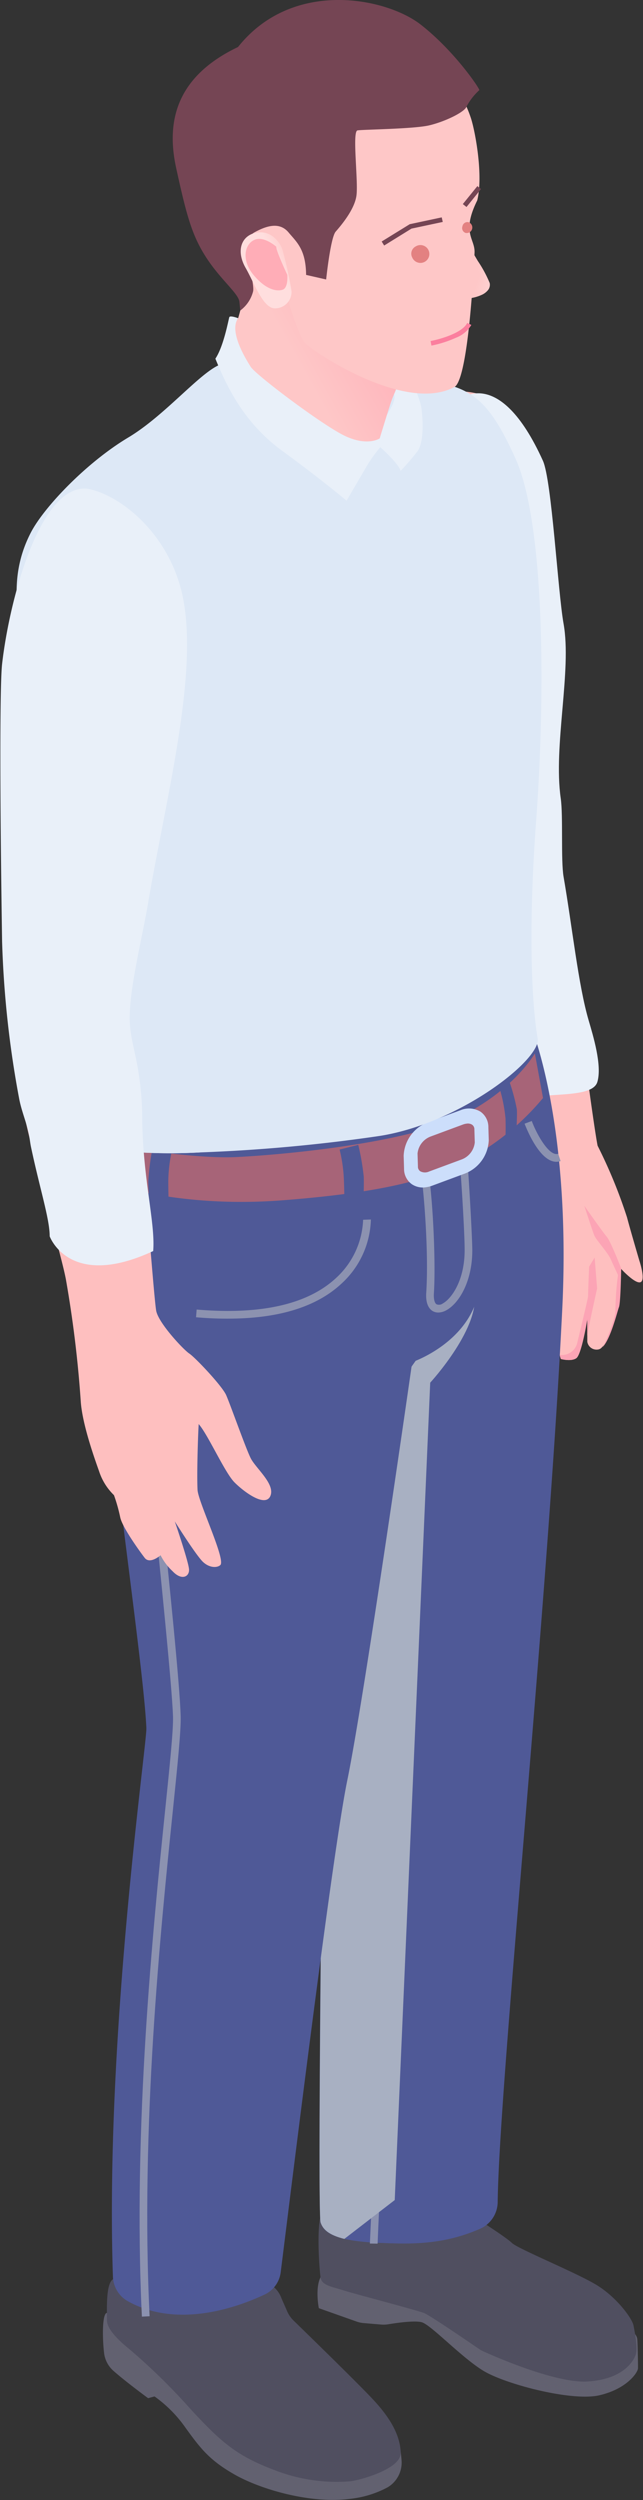 <svg xmlns="http://www.w3.org/2000/svg" xmlns:xlink="http://www.w3.org/1999/xlink" viewBox="0 0 116.73 453.63"><rect x="0" y="0" width="116.73" height="453.63" fill="#333333" stroke="none"/><defs><style>.cls-1{isolation:isolate;}.cls-2{fill:#febfbf;}.cls-3{fill:#e9f0f9;}.cls-4{fill:url(#Áåçûìÿííûé_ãðàäèåíò_3);}.cls-5{fill:url(#Áåçûìÿííûé_ãðàäèåíò_3-2);}.cls-6{fill:#626170;}.cls-7{fill:#504f60;}.cls-8{fill:#4f5997;}.cls-9{fill:#8c92b0;}.cls-10{fill:#a8b0c2;}.cls-10,.cls-14{mix-blend-mode:multiply;}.cls-11{fill:#a76478;}.cls-12{fill:#ccdefb;}.cls-13,.cls-14{fill:#dde8f6;}.cls-15{fill:url(#Áåçûìÿííûé_ãðàäèåíò_43);}.cls-16{fill:url(#Áåçûìÿííûé_ãðàäèåíò_3-3);}.cls-17{fill:url(#Áåçûìÿííûé_ãðàäèåíò_45);}.cls-18{fill:#fec7c7;}.cls-19{fill:#754554;}.cls-20{fill:url(#Áåçûìÿííûé_ãðàäèåíò_35);}.cls-21{fill:url(#Áåçûìÿííûé_ãðàäèåíò_2);}.cls-22{fill:#fb7f9e;}.cls-23{fill:#e38181;}.cls-24{fill:url(#Áåçûìÿííûé_ãðàäèåíò_43-2);}.cls-25{fill:url(#Áåçûìÿííûé_ãðàäèåíò_3-4);}</style><linearGradient id="Áåçûìÿííûé_ãðàäèåíò_3" x1="5146.49" y1="107.93" x2="5152.6" y2="107.93" gradientTransform="matrix(-1, 0.05, 0.05, 1, 5453.01, -122.63)" gradientUnits="userSpaceOnUse"><stop offset="0.12" stop-color="#fca4b5"/><stop offset="0.99" stop-color="#ffadb7"/></linearGradient><linearGradient id="Áåçûìÿííûé_ãðàäèåíò_3-2" x1="5150.97" y1="113.69" x2="5158.44" y2="113.69" xlink:href="#Áåçûìÿííûé_ãðàäèåíò_3"/><linearGradient id="Áåçûìÿííûé_ãðàäèåíò_43" x1="5044.06" y1="100.5" x2="5053.72" y2="100.5" gradientTransform="matrix(-1, 0, 0, 1, 5298.5, -49.33)" gradientUnits="userSpaceOnUse"><stop offset="0.12" stop-color="#feb9b8"/><stop offset="1" stop-color="#ffdede"/></linearGradient><linearGradient id="Áåçûìÿííûé_ãðàäèåíò_3-3" x1="5045.9" y1="98.67" x2="5052.37" y2="98.67" gradientTransform="matrix(-1, 0, 0, 1, 5298.5, -49.33)" xlink:href="#Áåçûìÿííûé_ãðàäèåíò_3"/><linearGradient id="Áåçûìÿííûé_ãðàäèåíò_45" x1="2109.9" y1="97.5" x2="2085.02" y2="95.94" gradientTransform="matrix(-0.9, 0.43, 0.43, 0.9, 2112.34, -915.13)" gradientUnits="userSpaceOnUse"><stop offset="0.12" stop-color="#fec7c7"/><stop offset="0.97" stop-color="#ffadb7"/></linearGradient><linearGradient id="Áåçûìÿííûé_ãðàäèåíò_35" x1="2067.85" y1="97.98" x2="2063.29" y2="102.33" gradientTransform="matrix(-0.9, 0.43, 0.43, 0.9, 2112.34, -915.13)" gradientUnits="userSpaceOnUse"><stop offset="0.12" stop-color="#fec7c7"/><stop offset="0.99" stop-color="#ffdbdb"/></linearGradient><linearGradient id="Áåçûìÿííûé_ãðàäèåíò_2" x1="2061.83" y1="101.54" x2="2069.13" y2="97.33" gradientTransform="matrix(-0.9, 0.43, 0.43, 0.9, 2112.34, -915.13)" gradientUnits="userSpaceOnUse"><stop offset="0.19" stop-color="#ffdcdc"/><stop offset="0.9" stop-color="#fec7c7"/></linearGradient><linearGradient id="Áåçûìÿííûé_ãðàäèåíò_43-2" x1="2094.9" y1="84.97" x2="2102.42" y2="84.97" gradientTransform="matrix(-0.9, 0.43, 0.43, 0.9, 2112.34, -915.13)" xlink:href="#Áåçûìÿííûé_ãðàäèåíò_43"/><linearGradient id="Áåçûìÿííûé_ãðàäèåíò_3-4" x1="2095.71" y1="84.18" x2="2101.88" y2="84.18" gradientTransform="matrix(-0.9, 0.43, 0.43, 0.9, 2112.34, -915.13)" xlink:href="#Áåçûìÿííûé_ãðàäèåíò_3"/></defs><g class="cls-1"><g id="Layer_8" data-name="Layer 8"><path class="cls-2" d="M284.87,186.58c1.85,11.73,20.39,67.9,22.62,75.54.15.5.22.75.22.75s1.85.52,2.81-.14,2-7.08,2-7.08l0,3v.85a.89.89,0,0,0,0,.15s0,.08,0,.11a1.7,1.7,0,0,0,1.89,1.4,1.09,1.09,0,0,0,.67-.31l.1-.11c1.5-1.48,2.69-6.49,3-7.29s.4-7,.4-7l.11.1a15,15,0,0,0,1.79,1.67h0c.64.49,1.29.87,1.69.72,1-.35-.2-3.9-.2-3.9s-1.76-6-2.24-7.86a90.61,90.61,0,0,0-5.34-13c-1.22-6.07-7.95-59.26-7.95-59.26s2.3-56.72-4.31-69.26-19.39-7.28-19.39-7.28S282.89,174.11,284.87,186.58Z" transform="translate(-205.9 -16.29)"/><path class="cls-3" d="M289.22,88.89s7.22-6.69,15.24,11c1.61,3.56,2.71,23.71,3.75,29.57,1.52,8.5-1.89,22.16-.51,31.71.45,3.14,0,11.18.51,14.2,1.58,9.12,2.68,19.68,4.55,26.05.8,2.75,2.47,8.15,1.59,11.17-1.11,3.84-14.11.92-16.14,4.8-3.12,6,2.79,15.41-4.52-1C277.87,181,289.22,88.89,289.22,88.89Z" transform="translate(-205.9 -16.29)"/><path class="cls-2" d="M320.55,248.21l-1.79-1.67A15,15,0,0,0,320.55,248.21Z" transform="translate(-205.9 -16.29)"/><path class="cls-4" d="M317.62,254c.17,1-1.79,6-2.35,6.74,1.5-1.48,2.69-6.49,3-7.29s.4-7,.4-7-1.88-4.89-2.63-5.77-4.07-5.62-4.07-5.62,1.46,4.5,1.81,5.37,2.45,3.1,3,4.35,1.31,2.85,1.31,2.85A52.08,52.08,0,0,0,317.62,254Z" transform="translate(-205.9 -16.29)"/><path class="cls-5" d="M307.49,262.12c.15.5.22.75.22.75s1.85.52,2.81-.14,2-7.08,2-7.08l0,3c.2-1.5,1.78-8.58,1.78-8.58l-.45-5.6-1,1.64s-.21,5.07-.19,5.38-2,8.58-2,8.58A2.85,2.85,0,0,1,307.49,262.12Z" transform="translate(-205.9 -16.29)"/><path class="cls-6" d="M319.93,438.78s1.59.81,1.67,2,.13,4.44.12,5.21-2,3.75-7,4.91-17-2-21-4.4-9.58-8.39-11.26-8.85c-1.32-.36-4.69.14-6.08.37a5.56,5.56,0,0,1-1.29.05l-3.18-.27a5,5,0,0,1-1.32-.29l-6.81-2.41s-1-5,1.07-6.58S319.93,438.78,319.93,438.78Z" transform="translate(-205.9 -16.29)"/><path class="cls-7" d="M291.89,418.48s5.89,3.73,6.94,4.78,11.68,5.38,15.37,7.63,6.47,6.09,6.71,7.36.81,4.14.38,5.34-2.35,4.42-8.72,4.81c-5.7.36-16.69-4.45-18.93-5.47a4.46,4.46,0,0,1-.77-.43c-1.7-1.16-8.77-6-9.94-6.5s-13.05-3.59-14.83-4.18-3.78-.82-4-2.25-.79-9.29.15-11.76S286.68,412.14,291.89,418.48Z" transform="translate(-205.9 -16.29)"/><path class="cls-8" d="M264.1,419.53c.61,2,2.87,3.33,10.43,3.72.87,0,1.74.08,2.61.08,5.42.18,10.42-.24,15.89-2.63a5.36,5.36,0,0,0,3.22-4.82c.22-21.06,9.07-108,11.72-162,1.67-34.16-5.74-51.52-5.74-51.52l-36.49-2.1L264.4,290.4v52.15S263.52,417.59,264.1,419.53Z" transform="translate(-205.9 -16.29)"/><path class="cls-9" d="M274.45,423.39c0-.6,2.7-60.52,3.64-73.12s1.7-84.3,1.71-85l-1.41,0c0,.73-.77,72.34-1.71,84.93s-3.6,72.57-3.63,73.17Z" transform="translate(-205.9 -16.29)"/><path class="cls-10" d="M264.1,419.53c.4,1.27,1.5,2.3,4.31,3l9.15-7.05L284,267.17s9.56-10.37,7.92-16.82c-.73-2.77-26.69,36.5-26.69,36.5l-.79,3.55v52.15S263.52,417.59,264.1,419.53Z" transform="translate(-205.9 -16.29)"/><path class="cls-6" d="M276.36,458s1.74,0,2.16,2.36c.14.77.22,1.58.28,2.33a5.22,5.22,0,0,1-2.56,4.93,18.65,18.65,0,0,1-6.84,2.08c-7.31.92-16.25-1.78-20.83-4.37s-6.23-4.71-9-8.55a23.53,23.53,0,0,0-5.62-5.67l-1.16.32s-4.09-3-6.34-5a5.12,5.12,0,0,1-1.65-3.16c-.31-2.58-.37-6.8.4-7.29C226.2,435.34,276.36,458,276.36,458Z" transform="translate(-205.9 -16.29)"/><path class="cls-7" d="M257,433.31l1,2.28a5.26,5.26,0,0,0,1.18,1.74c2.69,2.62,11.68,11.38,14.42,14.31,3.23,3.46,4.9,6.49,5.05,9.63s-8,5.16-9.23,5.25a31,31,0,0,1-13.57-2c-6.94-2.59-9.8-5.08-15.37-11.13a112.71,112.71,0,0,0-11-10.78c-1.71-1.38-4.2-3.59-4.17-5.38s-.25-6.82,1.22-7.45,20.74-2.18,28,.77A4.89,4.89,0,0,1,257,433.31Z" transform="translate(-205.9 -16.29)"/><path class="cls-8" d="M288.19,216.9A263.18,263.18,0,0,1,293,246.16c1.24,12.75-12.27,17.28-12.27,17.28s-8.69,60.87-11.78,75.87c-2.74,13.28-10.37,75.61-12.09,89.26a5.17,5.17,0,0,1-3,4.09c-4.91,2.3-15.79,6.21-24.81,1.14a5.3,5.3,0,0,1-2.65-4.43c-1.41-42.17,5.61-92.53,6.06-99.08a5.67,5.67,0,0,0,0-.71c-.62-12.35-7.2-55.34-9.4-84.31-1.93-11.39,1.41-29.45,1.41-29.45Z" transform="translate(-205.9 -16.29)"/><path class="cls-9" d="M284.42,254.16c-.59-.37-1.28-1.25-1.14-3.31.56-8.76-.8-22.59-1.31-23.7l.52-.37v0h0l-.35-.62.4-.21.36.22c1.2.76,2.23,17.54,1.77,24.78-.07,1,.12,1.8.49,2a1.18,1.18,0,0,0,1.14-.16c1.62-.91,4-4.28,3.95-9.83,0-3.29-.77-15.6-1-16.87l1.39-.21c.23,1.48.95,13.92,1,17.06.06,5.78-2.38,9.79-4.68,11.07a3.14,3.14,0,0,1-1.39.43A2,2,0,0,1,284.42,254.16Zm-1.58-26.79-.33-.58Z" transform="translate(-205.9 -16.29)"/><path class="cls-9" d="M231.66,436.63l1.4-.07c-1.69-34.09,2-70.24,4.23-91.84.86-8.37,1.48-14.43,1.41-17-.14-5.57-2.08-24.56-4-42.92-1.07-10.53-2.08-20.47-2.65-26.84-1.5-16.94-.18-27.08-.16-27.18l-1.4-.19c0,.1-1.35,10.38.16,27.49.57,6.38,1.58,16.33,2.66,26.86,1.79,17.48,3.81,37.29,4,42.82.06,2.45-.55,8.47-1.41,16.79C233.67,366.22,230,402.43,231.66,436.63Z" transform="translate(-205.9 -16.29)"/><path class="cls-9" d="M249.68,255.5c8.06-.34,14.2-2.49,18.34-6.42a16.32,16.32,0,0,0,5.21-11.52l-1.41.05A15.09,15.09,0,0,1,267,248.09c-5.14,4.85-13.68,6.81-25.4,5.81l-.11,1.4A63.29,63.29,0,0,0,249.68,255.5Z" transform="translate(-205.9 -16.29)"/><path class="cls-11" d="M222.8,230s13.43,5.72,34.5,4.07,29-4.5,36-8.81a46.28,46.28,0,0,0,11.18-9.74L303,207.43s-3.87,6.79-13.81,11.56-31.5,6.79-40.28,7.24-25.46-2.61-25.46-2.61Z" transform="translate(-205.9 -16.29)"/><path class="cls-8" d="M267.55,224.87a27.19,27.19,0,0,1,.76,5.07c.14,2.75.14,7.82.14,7.82l3.18-.58a61.94,61.94,0,0,0,.31-7.34,44.65,44.65,0,0,0-1-5.82Z" transform="translate(-205.9 -16.29)"/><path class="cls-8" d="M237,225.58a26.68,26.68,0,0,0-.55,5.09c0,2.76.19,7.82.19,7.82l-3.21-.44a61.81,61.81,0,0,1-.61-7.32,45.86,45.86,0,0,1,.72-5.86Z" transform="translate(-205.9 -16.29)"/><path class="cls-8" d="M296.67,214a29.3,29.3,0,0,1,1,5.21,51.87,51.87,0,0,1-.19,6.35l2.09-2.66s.25-4.06.16-5.33a35.31,35.31,0,0,0-1.34-5Z" transform="translate(-205.9 -16.29)"/><path class="cls-9" d="M307,227.09a2.33,2.33,0,0,0,.67-.13l-.44-1.33c-1.66.58-4-3.75-4.79-5.94l-1.31.49C301.44,220.94,303.86,227.22,307,227.09Z" transform="translate(-205.9 -16.29)"/><path class="cls-12" d="M280.65,231.15a3.39,3.39,0,0,1-1.4-2.8l-.07-2.35a6.79,6.79,0,0,1,4.36-6.07l5.92-2.18a4,4,0,0,1,3.7.27,3.41,3.41,0,0,1,1.4,2.81l.07,2.35a6.76,6.76,0,0,1-4.37,6.06l-5.91,2.19a5.25,5.25,0,0,1-1.12.28A3.59,3.59,0,0,1,280.65,231.15ZM290,220.31l-5.91,2.19a3.7,3.7,0,0,0-2.39,3.08l.07,2.35a1,1,0,0,0,.42.88,1.79,1.79,0,0,0,1.6.05l5.91-2.19a3.7,3.7,0,0,0,2.39-3.08l-.07-2.35a1,1,0,0,0-.42-.88,1.43,1.43,0,0,0-1-.19A2.63,2.63,0,0,0,290,220.31Z" transform="translate(-205.9 -16.29)"/><path class="cls-13" d="M214.92,151.46c.5,3.12,1,6.12,1.3,8.83,1.8,14.63,8,63.59,8,63.59s.14.9,7.12,1.51a98.73,98.73,0,0,0,10.87,0,298.08,298.08,0,0,0,32.68-3c14.56-2.31,29.3-13.92,28.62-17.68s-2-16.11-.28-39.46,1.54-54.1-3.76-65.79S291,86.27,281.18,85s-31.71-4.07-35.41-2.52-10,9.26-16.58,13.19c-7.56,4.52-15.28,12.6-17.69,17.25C204.92,125.63,212.71,137.71,214.92,151.46Z" transform="translate(-205.9 -16.29)"/><path class="cls-14" d="M214.92,151.46c.5,3.12,1,6.12,1.3,8.83,1.8,14.63,8,63.59,8,63.59s.14.9,7.12,1.51a98.73,98.73,0,0,0,10.87,0c-3-10.5-6.65-19.87-5.73-25,1.1-6.24,1.72-62.19,1.72-62.19Z" transform="translate(-205.9 -16.29)"/><path class="cls-2" d="M225.15,110.79s16.08,2.75,12.82,29.65-9.42,57.93-10.48,60.6S209.71,211.39,208,201s-1.73-33.49-1.78-44.23,3.76-35.8,7.07-40.91C216.29,111.18,221.2,109.21,225.15,110.79Z" transform="translate(-205.9 -16.29)"/><path class="cls-2" d="M227.5,200.2a28.42,28.42,0,0,1,2.47,6.07c.71,2.94,3.8,45.67,4.3,47.93s4.95,7,6,7.69,5.93,5.84,6.68,7.52,3.54,9.62,4.46,11.46,4.48,4.69,3.58,6.84-4.74-.67-6.51-2.44-4.81-8.66-6.51-10.59c-.13,2.08-.35,8.95-.21,11.93.09,2.12,5.14,12.63,4.15,13.64-.48.49-1.86.62-3.11-.51s-5.17-7.4-5.17-7.4,2.56,7.47,2.59,8.77-1.37,2-3,.26a10.33,10.33,0,0,1-2.17-2.89s-1.93,1.71-2.88.48-4.12-5.64-4.45-7.38a30.12,30.12,0,0,0-1.13-4,10.6,10.6,0,0,1-2.7-4.33c-1.07-3-3.11-8.86-3.34-12.84a210,210,0,0,0-2.69-22c-1.49-7.8-11.69-39.5-9.31-47.12C213.94,201.56,227.5,200.2,227.5,200.2Z" transform="translate(-205.9 -16.29)"/><path class="cls-15" d="M252.81,50.1a5.41,5.41,0,0,0-6.34-2.19c-4.18,1.39,1.14,11.78,1.45,12.4s1.23,4.91,4.65,4.5,1.37-5.21,1.37-5.21S252.05,53.22,252.81,50.1Z" transform="translate(-205.9 -16.29)"/><path class="cls-16" d="M251.43,50s-2.43-2.08-4.49-.63.78,9,3.08,10.54a10.52,10.52,0,0,0,2.68-.2S250.77,51.84,251.43,50Z" transform="translate(-205.9 -16.29)"/><path class="cls-3" d="M214.92,240.61s3.5,9.79,18.79,2.68c.43-5.28-2-13.41-2-25a54.15,54.15,0,0,0-1.18-10.18c-.51-2.57-1.19-4.75-1.07-7.94.22-5.81,2.25-13.7,3.32-20,3.35-19.72,9.58-42.91,6-56.89-2.83-10.9-11.54-17.38-17.09-18.33-8.59-.72-14.1,20.27-15.41,31.83-.42,3.7-.41,23.88,0,50.35a183.18,183.18,0,0,0,3.1,28.52c.43,2.26,1.3,4.22,1.75,6.35.11.54.27,1.8.38,2.32C213.13,232,214.92,237.45,214.92,240.61Z" transform="translate(-205.9 -16.29)"/><path class="cls-3" d="M268.82,107.14,272.4,101a25.1,25.1,0,0,1,2.52-3.54s-.84-1.33-1.7-1.53-4,.35-9.81-4.35-11.76-8.8-13.37-13-.9-4.55-.9-4.55-1.47-.56-1.61-.19-1,5.26-2.53,7.53c2.24,5.48,5.37,11.8,12.22,16.79S268.82,107.14,268.82,107.14Z" transform="translate(-205.9 -16.29)"/><path class="cls-3" d="M278.63,101.73a44.51,44.51,0,0,0,3-3.48c1.39-1.8,1-6.47.73-8.18S278.22,79,278.22,79l-6.81-4.47s5.74,11.65,6.1,13.56-4.23,7.17-3.84,8a3.31,3.31,0,0,0,1.25,1.33S278.21,100.32,278.63,101.73Z" transform="translate(-205.9 -16.29)"/><path class="cls-17" d="M249.14,74a35,35,0,0,0,1.31-6.65c.06-2.46.21-14.77.21-14.77s28.19,27,27.82,30.77-.92,3.82-1.65,6.06-2,6.43-2,6.43-2.44,1.65-6.95-.78-15.59-10.8-16.48-12.23S247.39,76.42,249.14,74Z" transform="translate(-205.9 -16.29)"/><path class="cls-18" d="M257.63,68.77s2.23,8.26,3.7,9.81,18.26,12.82,27.15,7.88c2.47-1.8,3.45-21.76,3.57-24.32s-2.46-3.54.49-9.49c1.12-4.54-.36-12.42-1.11-14.8A20.94,20.94,0,0,0,286,29.13c-3.18-3.09-27.72-5-33.71,8.53S244,59.86,257.63,68.77Z" transform="translate(-205.9 -16.29)"/><path class="cls-19" d="M261.47,66.17l3.64.83s.79-7.6,1.73-8.68,3.37-3.92,3.76-6.46-.81-11.74.2-11.91,10.17-.25,13-.91,6.44-2.4,6.78-3.39a11.07,11.07,0,0,1,2.33-3c.2-.12-4.44-7.07-10.65-11.91s-23.22-8.39-33.15,4.08C238,30.12,236,38.18,237.88,46.77s2.86,12.25,5.48,16.28,5.83,6.48,6,8l.16,1.58a6.23,6.23,0,0,0,2.34-3.52c.29-2-2.42-9.18.2-10.64s4.75-1.77,6.23,0S261.42,61.54,261.47,66.17Z" transform="translate(-205.9 -16.29)"/><polygon class="cls-19" points="84.69 37.56 84.02 37.03 86.66 33.77 87.32 34.3 84.69 37.56"/><polygon class="cls-19" points="80.38 40.27 74.7 41.48 69.74 44.55 69.29 43.82 74.38 40.68 80.19 39.44 80.38 40.27"/><path class="cls-20" d="M288.89,57.05c-.15,1.68,5.22,9.34,5.5,10.67s-1.89,2.19-3.67,2.31a32.72,32.72,0,0,1-4.47-.19Z" transform="translate(-205.9 -16.29)"/><path class="cls-21" d="M293.31,69.81a7.48,7.48,0,0,1-2.56.64,31.89,31.89,0,0,1-4.55-.19l.1-.84a31.15,31.15,0,0,0,4.39.18,4.67,4.67,0,0,0,3.12-1.19.69.69,0,0,0,.16-.6,28.37,28.37,0,0,0-2.05-3.73c-2.09-3.47-3.55-6-3.45-7.07l.84.08c-.08.87,2,4.29,3.33,6.55a22.59,22.59,0,0,1,2.16,4,1.54,1.54,0,0,1-.31,1.29A3.1,3.1,0,0,1,293.31,69.81Z" transform="translate(-205.9 -16.29)"/><path class="cls-22" d="M288.7,77.56A20.61,20.61,0,0,1,284.22,79l-.15-.83c1.56-.29,5.77-1.44,6.64-3.28l.76.36A5.6,5.6,0,0,1,288.7,77.56Z" transform="translate(-205.9 -16.29)"/><path class="cls-23" d="M280.73,63a1.62,1.62,0,1,0,.64-2A1.48,1.48,0,0,0,280.73,63Z" transform="translate(-205.9 -16.29)"/><path class="cls-23" d="M289.85,57.36a.93.93,0,0,0,.53,1.18,1,1,0,0,0,.51-1.95A.93.93,0,0,0,289.85,57.36Z" transform="translate(-205.9 -16.29)"/><path class="cls-24" d="M257.13,61.42s-1.47-3.9-5.28-2.77c-2.39.85-2.94,3.49-1.36,6.25s3.19,7.39,5.34,7.34a3,3,0,0,0,3-3.12A76.47,76.47,0,0,0,257.13,61.42Z" transform="translate(-205.9 -16.29)"/><path class="cls-25" d="M256.07,61.07s-2.3-2.1-4.07-1.22-2.25,3.74-.05,6.36,4.12,3,5.23,2.66.87-2.72.87-2.72S255.88,61.51,256.07,61.07Z" transform="translate(-205.9 -16.29)"/><path class="cls-3" d="M145,133.57" transform="translate(-205.9 -16.29)"/><path class="cls-3" d="M74.29,94.25" transform="translate(-205.9 -16.29)"/><path class="cls-3" d="M323.71,98" transform="translate(-205.9 -16.29)"/><path class="cls-3" d="M325.43,197.21" transform="translate(-205.9 -16.29)"/></g></g></svg>